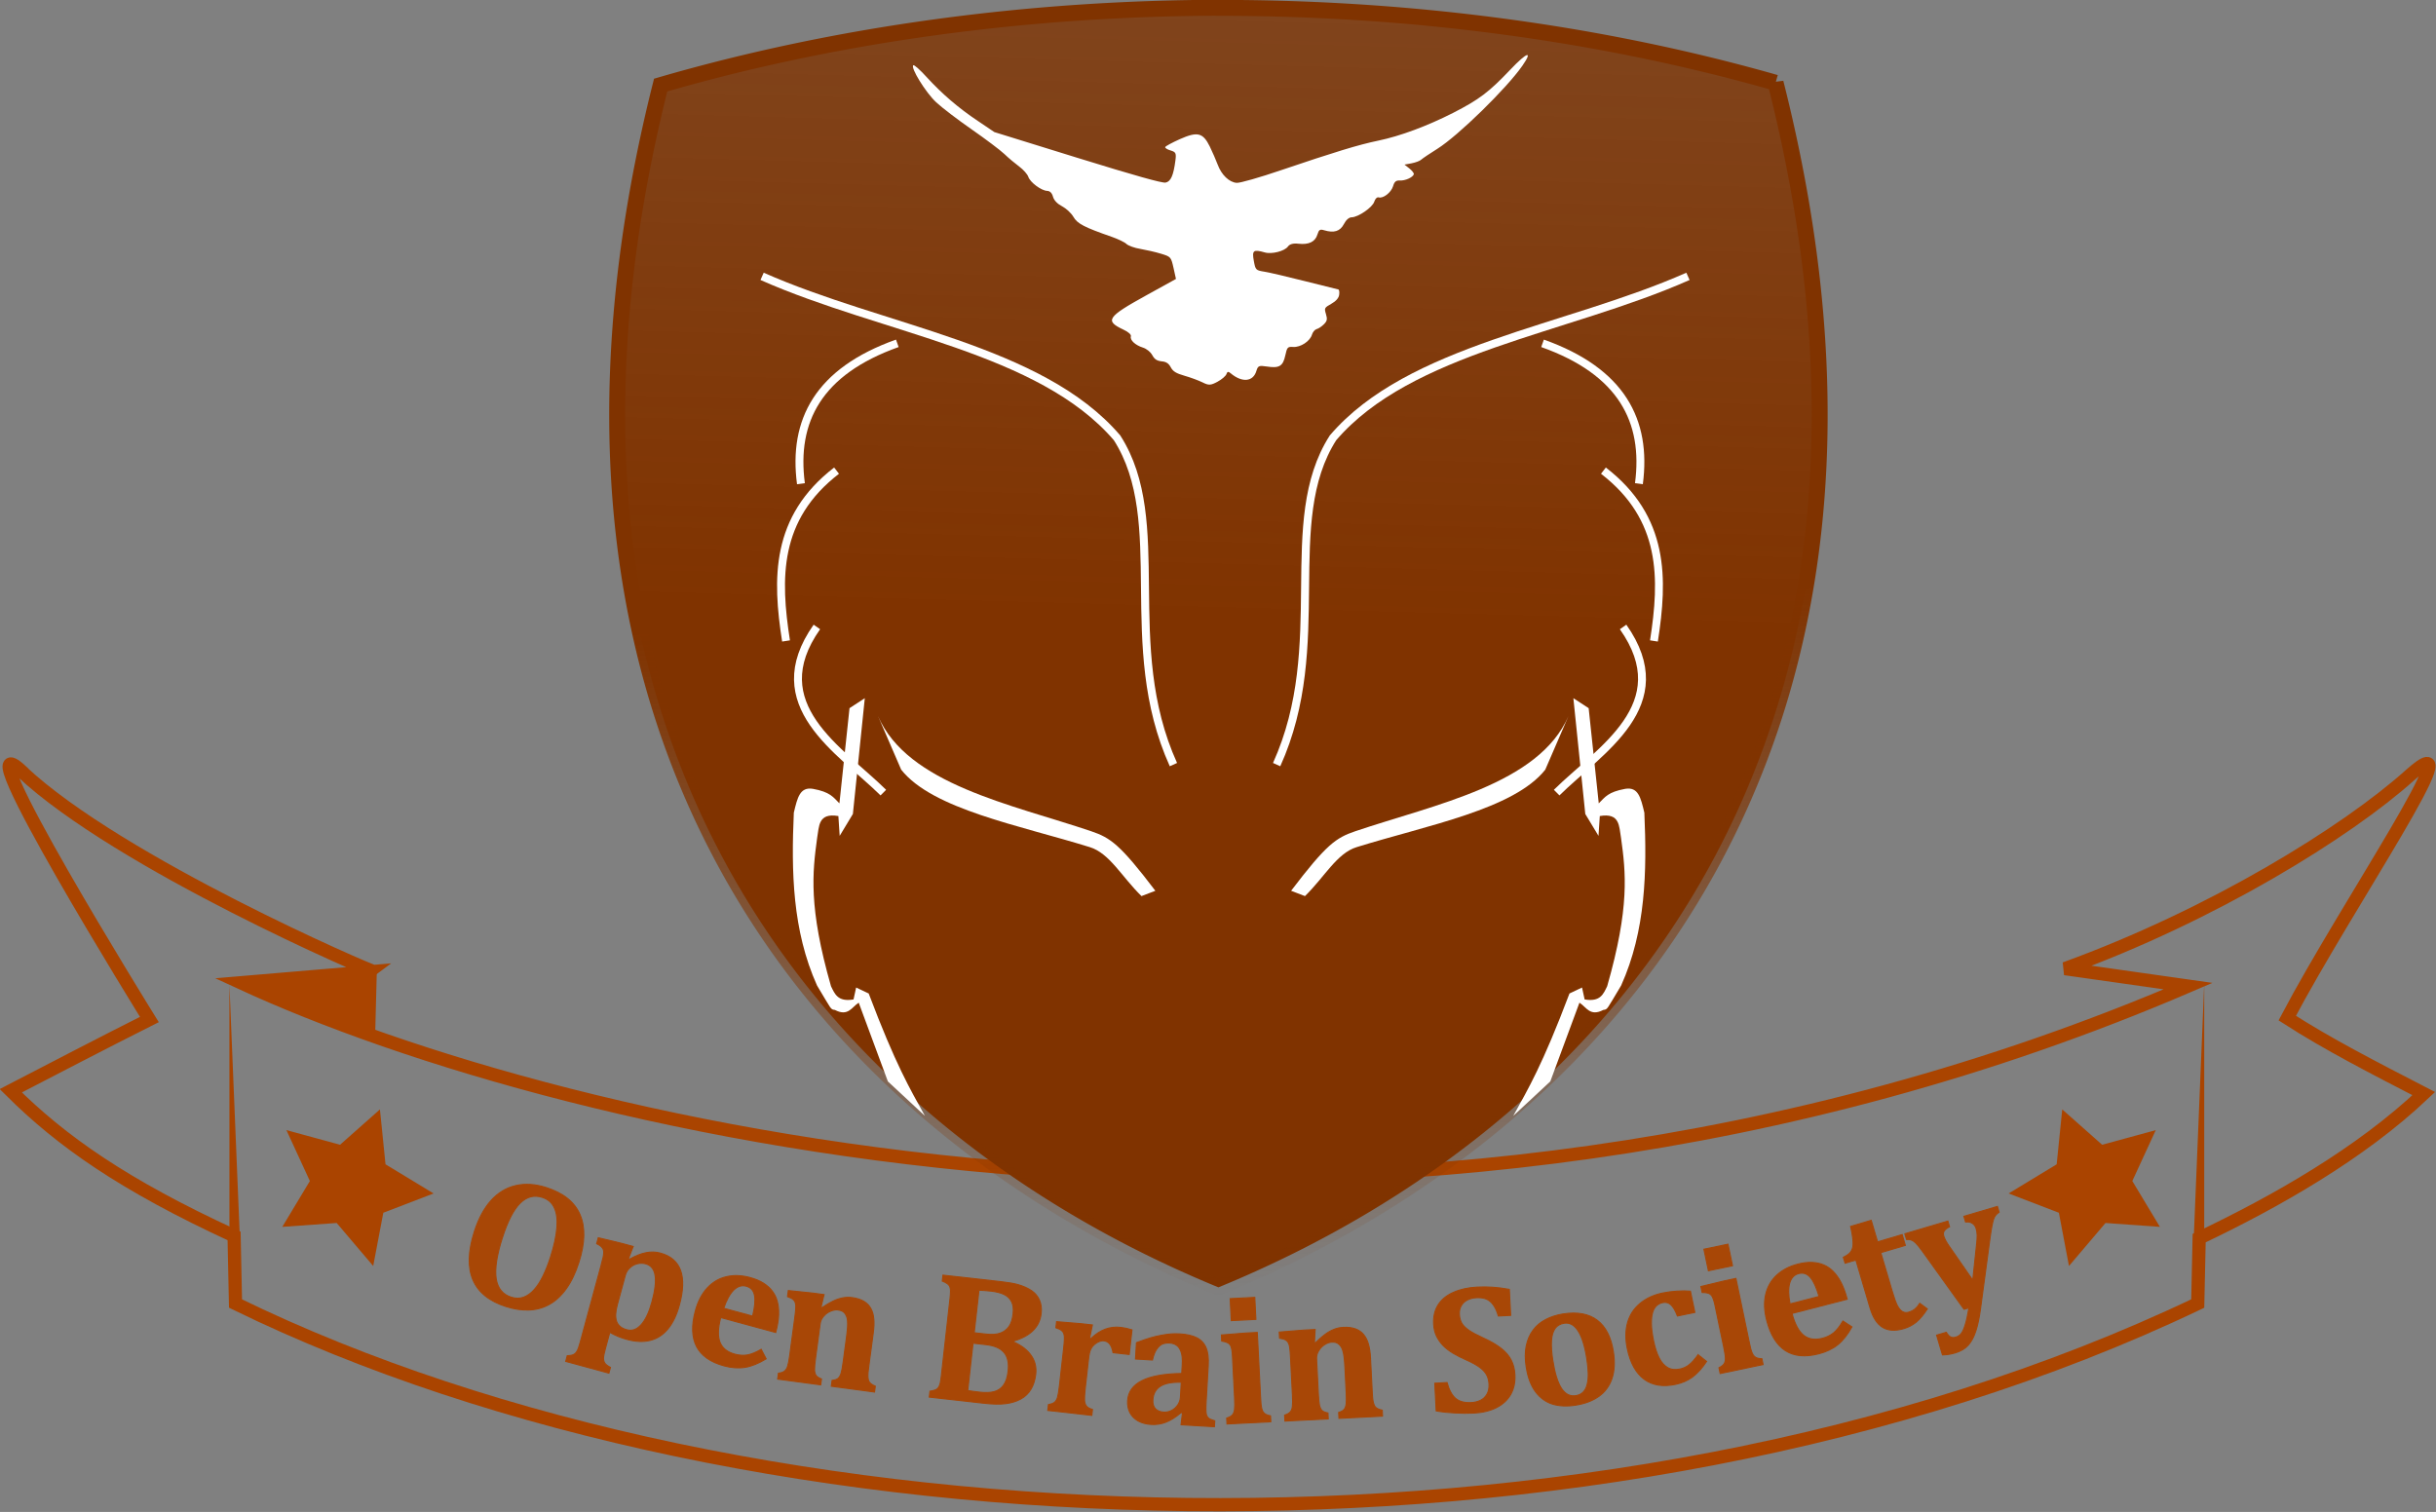<?xml version="1.0" encoding="UTF-8" standalone="no"?>
<!-- Created with Inkscape (http://www.inkscape.org/) -->

<svg
   xmlns:osb="http://www.openswatchbook.org/uri/2009/osb"
   xmlns:dc="http://purl.org/dc/elements/1.1/"
   xmlns:cc="http://creativecommons.org/ns#"
   xmlns:rdf="http://www.w3.org/1999/02/22-rdf-syntax-ns#"
   xmlns:svg="http://www.w3.org/2000/svg"
   xmlns="http://www.w3.org/2000/svg"
   xmlns:xlink="http://www.w3.org/1999/xlink"
   xmlns:sodipodi="http://sodipodi.sourceforge.net/DTD/sodipodi-0.dtd"
   xmlns:inkscape="http://www.inkscape.org/namespaces/inkscape"
   width="135.305mm"
   height="83.992mm"
   viewBox="0 0 135.305 83.992"
   version="1.1"
   id="svg8"
   inkscape:version="0.92.4 (5da689c313, 2019-01-14)"
   sodipodi:docname="obs logo - Copy.svg"
   inkscape:export-filename="C:\Users\Recko\Desktop\pouseidon-free-html5-model-agency-bootstrap-template\o.png"
   inkscape:export-xdpi="96"
   inkscape:export-ydpi="96">
  <rect x="0" y="0" width="135.305" height="83.992" fill="#808080" stroke="none"/>
  <defs
     id="defs2">
    <linearGradient
       inkscape:collect="always"
       id="linearGradient1108">
      <stop
         style="stop-color:#803300;stop-opacity:1;"
         offset="0"
         id="stop1104" />
      <stop
         style="stop-color:#803300;stop-opacity:0;"
         offset="1"
         id="stop1106" />
    </linearGradient>
    <linearGradient
       inkscape:collect="always"
       id="linearGradient876">
      <stop
         style="stop-color:#803300;stop-opacity:1;"
         offset="0"
         id="stop872" />
      <stop
         style="stop-color:#803300;stop-opacity:0;"
         offset="1"
         id="stop874" />
    </linearGradient>
    <linearGradient
       id="linearGradient2720"
       osb:paint="solid">
      <stop
         style="stop-color:#a05a2c;stop-opacity:1;"
         offset="0"
         id="stop2718" />
    </linearGradient>
    <linearGradient
       id="linearGradient1278"
       osb:paint="gradient">
      <stop
         style="stop-color:#a05a2c;stop-opacity:1;"
         offset="0"
         id="stop1274" />
      <stop
         style="stop-color:#a05a2c;stop-opacity:0;"
         offset="1"
         id="stop1276" />
    </linearGradient>
    <linearGradient
       inkscape:collect="always"
       xlink:href="#linearGradient876"
       id="linearGradient880"
       gradientUnits="userSpaceOnUse"
       x1="102.912"
       y1="94.654"
       x2="104.245"
       y2="128.725"
       gradientTransform="matrix(0.155,0,0,0.155,87.097,71.527)" />
    <linearGradient
       inkscape:collect="always"
       xlink:href="#linearGradient1108"
       id="linearGradient1110"
       x1="105.559"
       y1="100.475"
       x2="109.283"
       y2="-37.373"
       gradientUnits="userSpaceOnUse"
       gradientTransform="matrix(0.155,0,0,0.155,86.688,70.628)" />
  </defs>
  <sodipodi:namedview
     id="base"
     pagecolor="#ffffff"
     bordercolor="#666666"
     borderopacity="1.0"
     inkscape:pageopacity="0.0"
     inkscape:pageshadow="2"
     inkscape:zoom="0.5"
     inkscape:cx="54.452796"
     inkscape:cy="157.36266"
     inkscape:document-units="mm"
     inkscape:current-layer="g1395"
     showgrid="false"
     inkscape:window-width="1366"
     inkscape:window-height="705"
     inkscape:window-x="-8"
     inkscape:window-y="-8"
     inkscape:window-maximized="1"
     borderlayer="false" />
  <g
     inkscape:label="Layer 1"
     inkscape:groupmode="layer"
     id="layer1"
     transform="translate(-38.74,-102.312)">
    <g
       id="g1395"
       inkscape:export-xdpi="96"
       inkscape:export-ydpi="96"
       transform="translate(-1.544,12.92)">
      <g
         id="g947"
         transform="matrix(7.195,0,0,7.195,-634.592,-496.836)">
        <path
           inkscape:export-ydpi="96"
           inkscape:export-xdpi="96"
           inkscape:connector-curvature="0"
           id="path967"
           d="m 95.649,91.022 -0.08,-0.029 v -1.914 z"
           style="fill:#aa4400;stroke:none;stroke-width:0.039px;stroke-linecap:butt;stroke-linejoin:miter;stroke-opacity:1" />
        <path
           inkscape:export-ydpi="96"
           inkscape:export-xdpi="96"
           style="fill:none;stroke:#aa4400;stroke-width:0.102;stroke-linecap:butt;stroke-linejoin:miter;stroke-miterlimit:4;stroke-dasharray:none;stroke-opacity:1"
           d="m 93.966,87.435 c 0.759,0.711 2.709,1.551 2.717,1.543 l -1.027,0.087 c 2.509,1.159 8.829,2.688 15.034,0.026 l -0.951,-0.135 c 1.141,-0.414 2.176,-1.056 2.664,-1.494 0.523,-0.469 -0.491,1.008 -0.948,1.876 0.312,0.201 0.665,0.382 1.054,0.583 -0.49,0.464 -1.14,0.833 -1.734,1.116 l -0.011,0.505 c -4.588,2.189 -11.16,1.949 -15.148,0 l -0.011,-0.522 c -0.857,-0.395 -1.334,-0.733 -1.724,-1.121 0.334,-0.173 0.718,-0.373 1.07,-0.55 0,0 -1.469,-2.369 -0.985,-1.916 z"
           id="path922"
           inkscape:connector-curvature="0"
           sodipodi:nodetypes="cccccsccccccccsc" />
        <path
           inkscape:export-ydpi="96"
           inkscape:export-xdpi="96"
           style="fill:#aa4400;stroke:none;stroke-width:0.039px;stroke-linecap:butt;stroke-linejoin:miter;stroke-opacity:1"
           d="m 110.734,91.016 0.08,-0.029 v -1.914 z"
           id="path965"
           inkscape:connector-curvature="0" />
        <path
           id="path969"
           d="m 96.679,91.252 -0.282,-0.332 -0.42,0.03 0.213,-0.354 -0.181,-0.393 0.414,0.113 0.308,-0.273 0.043,0.424 0.371,0.225 -0.388,0.149 z"
           inkscape:transform-center-y="0.12723479"
           inkscape:transform-center-x="-0.34186792"
           style="opacity:1;fill:#aa4400;fill-opacity:1;stroke:none;stroke-width:0.081;stroke-miterlimit:4;stroke-dasharray:none;stroke-opacity:1"
           inkscape:connector-curvature="0"
           inkscape:export-xdpi="96"
           inkscape:export-ydpi="96" />
        <path
           id="path986"
           d="m 109.77,91.252 0.282,-0.332 0.42,0.03 -0.213,-0.354 0.181,-0.393 -0.414,0.113 -0.308,-0.273 -0.043,0.424 -0.371,0.225 0.388,0.149 z"
           inkscape:transform-center-y="0.12723479"
           inkscape:transform-center-x="0.34187184"
           style="opacity:1;fill:#aa4400;fill-opacity:1;stroke:none;stroke-width:0.081;stroke-miterlimit:4;stroke-dasharray:none;stroke-opacity:1"
           inkscape:connector-curvature="0"
           inkscape:export-xdpi="96"
           inkscape:export-ydpi="96" />
        <path
           sodipodi:nodetypes="cccc"
           style="fill:#fff000;fill-opacity:0;stroke:none;stroke-width:0.039px;stroke-linecap:butt;stroke-linejoin:miter;stroke-opacity:1"
           d="m 109.727,88.971 0.015,0.537 1.072,-0.435 z"
           id="path998"
           inkscape:connector-curvature="0"
           inkscape:export-xdpi="96"
           inkscape:export-ydpi="96" />
        <path
           sodipodi:nodetypes="cccc"
           inkscape:connector-curvature="0"
           id="path1000"
           d="m 96.707,88.971 -0.014,0.537 -1.037,-0.443 z"
           style="fill:#aa4400;stroke:none;stroke-width:0.039px;stroke-linecap:butt;stroke-linejoin:miter;stroke-opacity:1"
           inkscape:export-xdpi="96"
           inkscape:export-ydpi="96" />
        <path
           style="opacity:1;fill:url(#linearGradient1110);fill-opacity:1;stroke:url(#linearGradient880);stroke-width:0.123;stroke-linecap:butt;stroke-linejoin:miter;stroke-miterlimit:4;stroke-dasharray:none;stroke-opacity:1"
           d="m 103.245,81.537 a 9.675,5.587 0 0 0 -4.347,0.597 c -1.255,4.988 1.193,8.005 4.306,9.283 3.117,-1.28 5.567,-4.302 4.301,-9.301 a 9.675,5.587 0 0 0 -4.26,-0.578 z"
           id="path864"
           inkscape:connector-curvature="0"
           inkscape:export-xdpi="96"
           inkscape:export-ydpi="96" />
        <path
           style="fill:#ffffff;fill-opacity:1;stroke:none;stroke-width:0.008;stroke-linecap:butt;stroke-linejoin:miter;stroke-miterlimit:4;stroke-dasharray:none;stroke-opacity:1"
           d="m 100.576,87.006 c 0.228,0.527 1.029,0.681 1.645,0.889 0.15,0.051 0.223,0.101 0.496,0.46 l -0.107,0.041 c -0.151,-0.147 -0.246,-0.331 -0.399,-0.378 -0.544,-0.169 -1.214,-0.292 -1.456,-0.598 z"
           id="path1044"
           inkscape:connector-curvature="0"
           sodipodi:nodetypes="ssccscs"
           inkscape:export-xdpi="96"
           inkscape:export-ydpi="96" />
        <g
           id="g1054"
           transform="matrix(0.155,0,0,0.155,87.075,71.606)"
           style="stroke:#ffffff;stroke-width:0.397;stroke-miterlimit:4;stroke-dasharray:none;stroke-opacity:1"
           inkscape:export-xdpi="96"
           inkscape:export-ydpi="96">
          <path
             sodipodi:nodetypes="ccc"
             inkscape:connector-curvature="0"
             id="path1048"
             d="m 81.33,77.451 c 6.039,2.677 13.865,3.588 17.68,8.045 2.673,4.187 0.097,10.289 2.806,16.277"
             style="fill:none;stroke:#ffffff;stroke-width:0.397;stroke-linecap:butt;stroke-linejoin:miter;stroke-miterlimit:4;stroke-dasharray:none;stroke-opacity:1" />
          <path
             style="fill:none;stroke:#ffffff;stroke-width:0.397;stroke-linecap:butt;stroke-linejoin:miter;stroke-miterlimit:4;stroke-dasharray:none;stroke-opacity:1"
             d="m 127.443,77.451 c -6.039,2.677 -13.865,3.588 -17.68,8.045 -2.673,4.187 -0.097,10.289 -2.806,16.277"
             id="path1050"
             inkscape:connector-curvature="0"
             sodipodi:nodetypes="ccc" />
        </g>
        <path
           sodipodi:nodetypes="ssccscs"
           inkscape:connector-curvature="0"
           id="path1058"
           d="m 105.906,87.006 c -0.228,0.527 -1.029,0.681 -1.645,0.889 -0.15,0.051 -0.223,0.101 -0.496,0.46 l 0.107,0.041 c 0.151,-0.147 0.246,-0.331 0.399,-0.378 0.544,-0.169 1.214,-0.292 1.456,-0.598 z"
           style="fill:#ffffff;fill-opacity:1;stroke:none;stroke-width:0.008;stroke-linecap:butt;stroke-linejoin:miter;stroke-miterlimit:4;stroke-dasharray:none;stroke-opacity:1"
           inkscape:export-xdpi="96"
           inkscape:export-ydpi="96" />
        <path
           style="fill:none;stroke:#ffffff;stroke-width:0.061;stroke-linecap:butt;stroke-linejoin:miter;stroke-miterlimit:4;stroke-dasharray:none;stroke-opacity:1"
           d="m 105.706,84.128 c 0.61,0.217 0.808,0.598 0.744,1.084"
           id="path1060"
           inkscape:connector-curvature="0"
           sodipodi:nodetypes="cc"
           inkscape:export-xdpi="96"
           inkscape:export-ydpi="96" />
        <path
           style="fill:none;stroke:#ffffff;stroke-width:0.061;stroke-linecap:butt;stroke-linejoin:miter;stroke-miterlimit:4;stroke-dasharray:none;stroke-opacity:1"
           d="m 106.176,85.111 c 0.476,0.367 0.465,0.834 0.39,1.315"
           id="path1062"
           inkscape:connector-curvature="0"
           sodipodi:nodetypes="cc"
           inkscape:export-xdpi="96"
           inkscape:export-ydpi="96" />
        <path
           style="fill:none;stroke:#ffffff;stroke-width:0.061;stroke-linecap:butt;stroke-linejoin:miter;stroke-miterlimit:4;stroke-dasharray:none;stroke-opacity:1"
           d="m 105.815,87.597 c 0.332,-0.328 0.938,-0.676 0.513,-1.279"
           id="path1064"
           inkscape:connector-curvature="0"
           sodipodi:nodetypes="cc"
           inkscape:export-xdpi="96"
           inkscape:export-ydpi="96" />
        <path
           sodipodi:nodetypes="cc"
           inkscape:connector-curvature="0"
           id="path1066"
           d="m 100.725,84.128 c -0.61,0.217 -0.808,0.598 -0.744,1.084"
           style="fill:none;stroke:#ffffff;stroke-width:0.061;stroke-linecap:butt;stroke-linejoin:miter;stroke-miterlimit:4;stroke-dasharray:none;stroke-opacity:1"
           inkscape:export-xdpi="96"
           inkscape:export-ydpi="96" />
        <path
           sodipodi:nodetypes="cc"
           inkscape:connector-curvature="0"
           id="path1068"
           d="m 100.256,85.111 c -0.476,0.367 -0.465,0.834 -0.39,1.315"
           style="fill:none;stroke:#ffffff;stroke-width:0.061;stroke-linecap:butt;stroke-linejoin:miter;stroke-miterlimit:4;stroke-dasharray:none;stroke-opacity:1"
           inkscape:export-xdpi="96"
           inkscape:export-ydpi="96" />
        <path
           sodipodi:nodetypes="cc"
           inkscape:connector-curvature="0"
           id="path1070"
           d="m 100.617,87.597 c -0.332,-0.328 -0.938,-0.676 -0.513,-1.279"
           style="fill:none;stroke:#ffffff;stroke-width:0.061;stroke-linecap:butt;stroke-linejoin:miter;stroke-miterlimit:4;stroke-dasharray:none;stroke-opacity:1"
           inkscape:export-xdpi="96"
           inkscape:export-ydpi="96" />
        <path
           style="fill:#ffffff;fill-opacity:1;stroke:none;stroke-width:0.02;stroke-linecap:butt;stroke-linejoin:miter;stroke-miterlimit:4;stroke-dasharray:none;stroke-opacity:1"
           d="m 100.356,86.945 0.118,-0.077 -0.092,0.894 -0.102,0.169 -0.01,-0.153 c -0.157,-0.027 -0.148,0.079 -0.164,0.169 -0.036,0.266 -0.068,0.534 0.107,1.145 0.029,0.059 0.052,0.123 0.174,0.102 l 0.02,-0.092 0.097,0.046 c 0.209,0.553 0.318,0.735 0.434,0.945 l -0.286,-0.266 -0.225,-0.608 c -0.053,0.033 -0.081,0.11 -0.184,0.056 -0.035,-0.005 -0.023,0.002 -0.138,-0.189 -0.191,-0.425 -0.199,-0.882 -0.179,-1.334 0.028,-0.117 0.047,-0.201 0.148,-0.184 0.132,0.024 0.155,0.063 0.204,0.112 z"
           id="path1072"
           inkscape:connector-curvature="0"
           sodipodi:nodetypes="ccccccccccccccccccc"
           inkscape:export-xdpi="96"
           inkscape:export-ydpi="96" />
        <path
           sodipodi:nodetypes="ccccccccccccccccccc"
           inkscape:connector-curvature="0"
           id="path1074"
           d="m 106.062,86.945 -0.118,-0.077 0.092,0.894 0.102,0.169 0.01,-0.153 c 0.157,-0.027 0.148,0.079 0.164,0.169 0.037,0.266 0.068,0.534 -0.107,1.145 -0.029,0.059 -0.052,0.123 -0.174,0.102 l -0.02,-0.092 -0.097,0.046 c -0.209,0.553 -0.318,0.735 -0.434,0.945 l 0.286,-0.266 0.225,-0.608 c 0.053,0.033 0.081,0.11 0.184,0.056 0.035,-0.005 0.023,0.002 0.138,-0.189 0.191,-0.425 0.199,-0.882 0.179,-1.334 -0.028,-0.117 -0.047,-0.201 -0.148,-0.184 -0.132,0.024 -0.155,0.063 -0.204,0.112 z"
           style="fill:#ffffff;fill-opacity:1;stroke:none;stroke-width:0.02;stroke-linecap:butt;stroke-linejoin:miter;stroke-miterlimit:4;stroke-dasharray:none;stroke-opacity:1"
           inkscape:export-xdpi="96"
           inkscape:export-ydpi="96" />
        <g
           aria-label="     Open Brain Society"
           transform="matrix(0.155,0,0,0.155,86.868,67.235)"
           style="font-style:normal;font-variant:normal;font-weight:bold;font-stretch:normal;font-size:9.172px;line-height:1.25;font-family:Cambria;-inkscape-font-specification:'Cambria, Bold';font-variant-ligatures:normal;font-variant-caps:normal;font-variant-numeric:normal;font-feature-settings:normal;text-align:start;letter-spacing:0px;word-spacing:0px;writing-mode:lr-tb;text-anchor:start;opacity:0.95;fill:#aa4400;fill-opacity:1;stroke:#aa4400;stroke-width:0.053;stroke-miterlimit:4;stroke-dasharray:none;stroke-opacity:1"
           id="text1116"
           inkscape:export-xdpi="96"
           inkscape:export-ydpi="96">
          <path
             inkscape:connector-curvature="0"
             d="m 69.91,156.969 q -1.254,-0.401 -1.651,-1.336 -0.393,-0.934 0.074,-2.397 0.307,-0.96 0.826,-1.542 0.525,-0.585 1.231,-0.749 0.706,-0.165 1.525,0.097 1.276,0.407 1.681,1.345 0.407,0.934 -0.053,2.376 -0.257,0.806 -0.635,1.325 -0.372,0.516 -0.84,0.775 -0.468,0.259 -1.015,0.278 -0.542,0.02 -1.144,-0.172 z m -0.184,-3.415 q -0.411,1.288 -0.306,2.018 0.111,0.727 0.747,0.93 0.329,0.105 0.615,0.004 0.288,-0.106 0.529,-0.376 0.247,-0.274 0.446,-0.69 0.203,-0.415 0.369,-0.935 0.271,-0.849 0.317,-1.464 0.052,-0.618 -0.129,-0.996 -0.175,-0.38 -0.597,-0.515 -0.619,-0.198 -1.111,0.299 -0.487,0.493 -0.88,1.726 z"
             style="font-style:normal;font-variant:normal;font-weight:bold;font-stretch:normal;font-size:9.172px;font-family:Cambria;-inkscape-font-specification:'Cambria, Bold';font-variant-ligatures:normal;font-variant-caps:normal;font-variant-numeric:normal;font-feature-settings:normal;text-align:start;writing-mode:lr-tb;text-anchor:start;fill:#aa4400;stroke:#aa4400;stroke-width:0.053;stroke-miterlimit:4;stroke-dasharray:none;stroke-opacity:1"
             id="path1136" />
          <path
             inkscape:connector-curvature="0"
             d="m 74.859,159.074 q -0.088,0.324 -0.09,0.468 -0.002,0.143 0.064,0.245 0.07,0.102 0.28,0.215 l -0.077,0.285 -2.152,-0.585 0.077,-0.285 q 0.22,-0.005 0.317,-0.058 0.102,-0.051 0.173,-0.176 0.07,-0.12 0.159,-0.449 l 1.027,-3.782 q 0.083,-0.307 0.11,-0.439 0.031,-0.131 0.03,-0.229 0.003,-0.097 -0.025,-0.165 -0.027,-0.072 -0.101,-0.139 -0.07,-0.066 -0.225,-0.145 l 0.08,-0.294 1.207,0.291 0.532,0.144 -0.235,0.609 0.048,0.027 q 0.469,-0.258 0.831,-0.327 0.368,-0.072 0.709,0.021 0.769,0.209 1.006,0.858 0.238,0.645 -0.056,1.725 -0.203,0.748 -0.569,1.191 -0.361,0.44 -0.88,0.573 -0.518,0.129 -1.175,-0.05 -0.445,-0.121 -0.843,-0.349 z m 0.595,-2.191 q -0.144,0.532 -0.032,0.836 0.118,0.301 0.502,0.406 0.398,0.108 0.718,-0.251 0.326,-0.362 0.536,-1.135 0.234,-0.86 0.156,-1.327 -0.073,-0.465 -0.471,-0.573 -0.194,-0.053 -0.407,-0.004 -0.209,0.05 -0.376,0.204 -0.166,0.15 -0.228,0.379 z"
             style="font-style:normal;font-variant:normal;font-weight:bold;font-stretch:normal;font-size:9.172px;font-family:Cambria;-inkscape-font-specification:'Cambria, Bold';font-variant-ligatures:normal;font-variant-caps:normal;font-variant-numeric:normal;font-feature-settings:normal;text-align:start;writing-mode:lr-tb;text-anchor:start;fill:#aa4400;stroke:#aa4400;stroke-width:0.053;stroke-miterlimit:4;stroke-dasharray:none;stroke-opacity:1"
             id="path1138" />
          <path
             inkscape:connector-curvature="0"
             d="m 82.868,159.574 q -0.568,0.347 -1.053,0.424 -0.485,0.077 -1.047,-0.075 -1.007,-0.274 -1.368,-0.961 -0.355,-0.691 -0.061,-1.775 0.19,-0.7 0.587,-1.135 0.402,-0.438 0.952,-0.567 0.551,-0.133 1.187,0.039 0.393,0.107 0.663,0.277 0.274,0.172 0.441,0.394 0.168,0.217 0.244,0.484 0.09,0.317 0.077,0.689 -0.011,0.382 -0.145,0.893 l -2.74,-0.744 q -0.208,0.783 -0.037,1.229 0.177,0.443 0.739,0.595 0.328,0.089 0.625,0.04 0.298,-0.054 0.689,-0.282 z m -0.675,-2.128 q 0.162,-0.666 0.095,-1.032 -0.068,-0.366 -0.413,-0.46 -0.333,-0.09 -0.623,0.193 -0.286,0.284 -0.498,0.909 z"
             style="font-style:normal;font-variant:normal;font-weight:bold;font-stretch:normal;font-size:9.172px;font-family:Cambria;-inkscape-font-specification:'Cambria, Bold';font-variant-ligatures:normal;font-variant-caps:normal;font-variant-numeric:normal;font-feature-settings:normal;text-align:start;writing-mode:lr-tb;text-anchor:start;fill:#aa4400;stroke:#aa4400;stroke-width:0.053;stroke-miterlimit:4;stroke-dasharray:none;stroke-opacity:1"
             id="path1140" />
          <path
             inkscape:connector-curvature="0"
             d="m 88.266,161.228 -2.153,-0.288 0.039,-0.293 q 0.211,-0.021 0.303,-0.104 0.093,-0.087 0.141,-0.243 0.053,-0.16 0.109,-0.582 l 0.159,-1.185 q 0.042,-0.315 0.056,-0.517 0.014,-0.206 1.37e-4,-0.339 -0.009,-0.132 -0.051,-0.224 -0.037,-0.095 -0.092,-0.157 -0.054,-0.066 -0.131,-0.103 -0.076,-0.037 -0.201,-0.054 -0.169,-0.023 -0.365,0.06 -0.196,0.078 -0.345,0.248 -0.149,0.165 -0.177,0.374 l -0.229,1.709 q -0.056,0.422 -0.052,0.59 0.005,0.168 0.072,0.276 0.072,0.104 0.274,0.181 l -0.039,0.293 -2.144,-0.287 0.039,-0.293 q 0.221,-0.029 0.313,-0.112 0.097,-0.082 0.145,-0.238 0.052,-0.156 0.109,-0.577 l 0.244,-1.824 q 0.044,-0.328 0.051,-0.486 0.013,-0.161 -0.019,-0.26 -0.027,-0.103 -0.108,-0.173 -0.076,-0.073 -0.283,-0.146 l 0.04,-0.302 1.221,0.127 0.559,0.075 -0.152,0.63 0.051,0.02 q 0.308,-0.207 0.535,-0.317 0.228,-0.114 0.465,-0.164 0.242,-0.053 0.495,-0.02 0.364,0.049 0.589,0.187 0.226,0.134 0.346,0.354 0.124,0.22 0.148,0.517 0.028,0.297 -0.023,0.679 l -0.217,1.625 q -0.026,0.195 -0.045,0.369 -0.014,0.17 -7.03e-4,0.276 0.013,0.106 0.048,0.178 0.041,0.069 0.119,0.124 0.078,0.056 0.194,0.103 z"
             style="font-style:normal;font-variant:normal;font-weight:bold;font-stretch:normal;font-size:9.172px;font-family:Cambria;-inkscape-font-specification:'Cambria, Bold';font-variant-ligatures:normal;font-variant-caps:normal;font-variant-numeric:normal;font-feature-settings:normal;text-align:start;writing-mode:lr-tb;text-anchor:start;fill:#aa4400;stroke:#aa4400;stroke-width:0.053;stroke-miterlimit:4;stroke-dasharray:none;stroke-opacity:1"
             id="path1142" />
          <path
             inkscape:connector-curvature="0"
             d="m 95.181,158.728 q 0.601,0.266 0.884,0.676 0.288,0.406 0.23,0.927 -0.05,0.445 -0.238,0.757 -0.184,0.313 -0.515,0.492 -0.326,0.175 -0.751,0.227 -0.42,0.052 -1.057,-0.019 l -2.742,-0.307 0.033,-0.294 q 0.17,-0.026 0.269,-0.065 0.104,-0.042 0.158,-0.126 0.059,-0.088 0.088,-0.224 0.029,-0.141 0.053,-0.355 l 0.43,-3.837 q 0.023,-0.209 0.026,-0.353 0.007,-0.143 -0.032,-0.238 -0.035,-0.094 -0.126,-0.158 -0.087,-0.068 -0.251,-0.132 l 0.033,-0.294 2.915,0.327 q 0.498,0.056 0.809,0.14 0.411,0.114 0.7,0.313 0.259,0.178 0.385,0.467 0.125,0.289 0.083,0.663 -0.113,1.006 -1.38,1.373 z m -1.358,-0.387 q 0.445,0.05 0.713,-0.051 0.268,-0.101 0.424,-0.322 0.16,-0.225 0.207,-0.644 0.041,-0.369 -0.077,-0.599 -0.118,-0.234 -0.37,-0.357 -0.252,-0.123 -0.644,-0.167 -0.312,-0.035 -0.608,-0.046 l -0.238,2.119 z m -0.915,2.813 q 0.261,0.043 0.604,0.081 0.423,0.047 0.706,-0.025 0.288,-0.076 0.468,-0.317 0.181,-0.246 0.232,-0.7 0.036,-0.32 -0.019,-0.556 -0.054,-0.24 -0.199,-0.396 -0.144,-0.16 -0.36,-0.248 -0.215,-0.092 -0.549,-0.129 l -0.619,-0.069 z"
             style="font-style:normal;font-variant:normal;font-weight:bold;font-stretch:normal;font-size:9.172px;font-family:Cambria;-inkscape-font-specification:'Cambria, Bold';font-variant-ligatures:normal;font-variant-caps:normal;font-variant-numeric:normal;font-feature-settings:normal;text-align:start;writing-mode:lr-tb;text-anchor:start;fill:#aa4400;stroke:#aa4400;stroke-width:0.053;stroke-miterlimit:4;stroke-dasharray:none;stroke-opacity:1"
             id="path1144" />
          <path
             inkscape:connector-curvature="0"
             d="m 98.977,158.55 0.056,0.02 q 0.368,-0.346 0.73,-0.477 0.362,-0.131 0.762,-0.086 0.272,0.03 0.563,0.122 l -0.138,1.228 -0.806,-0.09 q -0.047,-0.267 -0.156,-0.419 -0.105,-0.151 -0.309,-0.174 -0.098,-0.011 -0.225,0.038 -0.122,0.045 -0.237,0.145 -0.11,0.096 -0.167,0.207 -0.053,0.107 -0.079,0.221 -0.026,0.114 -0.052,0.346 l -0.159,1.42 q -0.047,0.423 -0.035,0.595 0.012,0.173 0.095,0.281 0.083,0.104 0.301,0.169 l -0.033,0.294 -2.194,-0.246 0.033,-0.294 q 0.22,-0.034 0.311,-0.118 0.095,-0.084 0.14,-0.241 0.049,-0.157 0.097,-0.58 l 0.205,-1.829 q 0.037,-0.329 0.041,-0.487 0.009,-0.161 -0.025,-0.26 -0.029,-0.102 -0.112,-0.17 -0.078,-0.072 -0.286,-0.14 l 0.034,-0.303 1.223,0.101 0.561,0.063 z"
             style="font-style:normal;font-variant:normal;font-weight:bold;font-stretch:normal;font-size:9.172px;font-family:Cambria;-inkscape-font-specification:'Cambria, Bold';font-variant-ligatures:normal;font-variant-caps:normal;font-variant-numeric:normal;font-feature-settings:normal;text-align:start;writing-mode:lr-tb;text-anchor:start;fill:#aa4400;stroke:#aa4400;stroke-width:0.053;stroke-miterlimit:4;stroke-dasharray:none;stroke-opacity:1"
             id="path1146" />
          <path
             inkscape:connector-curvature="0"
             d="m 103.602,162.274 -0.066,-0.026 q -0.388,0.336 -0.746,0.477 -0.354,0.141 -0.743,0.118 -0.384,-0.023 -0.662,-0.178 -0.273,-0.16 -0.406,-0.419 -0.128,-0.259 -0.109,-0.585 0.039,-0.657 0.705,-0.995 0.671,-0.342 1.991,-0.363 l 0.025,-0.425 q 0.024,-0.416 -0.056,-0.645 -0.081,-0.234 -0.223,-0.332 -0.142,-0.103 -0.348,-0.115 -0.206,-0.012 -0.362,0.051 -0.152,0.063 -0.284,0.257 -0.132,0.19 -0.211,0.539 l -0.845,-0.05 0.048,-0.814 q 0.422,-0.159 0.701,-0.241 0.279,-0.082 0.546,-0.129 0.272,-0.051 0.484,-0.066 0.212,-0.015 0.422,-0.002 0.541,0.032 0.854,0.194 0.318,0.162 0.46,0.494 0.142,0.331 0.109,0.899 l -0.102,1.744 q -0.017,0.295 -0.013,0.457 0.004,0.162 0.026,0.244 0.027,0.078 0.069,0.13 0.042,0.047 0.103,0.082 0.066,0.031 0.242,0.086 l -0.017,0.295 -1.663,-0.098 z m -0.058,-1.533 q -0.694,-0.023 -1.044,0.199 -0.345,0.222 -0.372,0.687 -0.016,0.277 0.127,0.434 0.144,0.152 0.412,0.168 0.206,0.012 0.395,-0.084 0.19,-0.101 0.308,-0.278 0.118,-0.177 0.13,-0.383 z"
             style="font-style:normal;font-variant:normal;font-weight:bold;font-stretch:normal;font-size:9.172px;font-family:Cambria;-inkscape-font-specification:'Cambria, Bold';font-variant-ligatures:normal;font-variant-caps:normal;font-variant-numeric:normal;font-feature-settings:normal;text-align:start;writing-mode:lr-tb;text-anchor:start;fill:#aa4400;stroke:#aa4400;stroke-width:0.053;stroke-miterlimit:4;stroke-dasharray:none;stroke-opacity:1"
             id="path1148" />
          <path
             inkscape:connector-curvature="0"
             d="m 107.204,156.513 0.055,1.096 -1.226,0.062 -0.055,-1.096 z m -1.4,6.012 q 0.216,-0.069 0.292,-0.167 0.08,-0.098 0.099,-0.261 0.023,-0.163 0.002,-0.588 l -0.105,-2.08 q -0.011,-0.219 -0.04,-0.352 -0.025,-0.133 -0.087,-0.211 -0.058,-0.078 -0.158,-0.113 -0.096,-0.04 -0.25,-0.064 l -0.015,-0.304 1.228,-0.098 0.559,-0.028 0.161,3.18 q 0.013,0.25 0.024,0.389 0.016,0.134 0.033,0.209 0.017,0.071 0.042,0.128 0.03,0.057 0.072,0.104 0.043,0.047 0.121,0.084 0.078,0.036 0.205,0.061 l 0.015,0.295 -2.183,0.11 z"
             style="font-style:normal;font-variant:normal;font-weight:bold;font-stretch:normal;font-size:9.172px;font-family:Cambria;-inkscape-font-specification:'Cambria, Bold';font-variant-ligatures:normal;font-variant-caps:normal;font-variant-numeric:normal;font-feature-settings:normal;text-align:start;writing-mode:lr-tb;text-anchor:start;fill:#aa4400;stroke:#aa4400;stroke-width:0.053;stroke-miterlimit:4;stroke-dasharray:none;stroke-opacity:1"
             id="path1150" />
          <path
             inkscape:connector-curvature="0"
             d="m 113.565,162.429 -2.169,0.11 -0.015,-0.295 q 0.203,-0.06 0.279,-0.158 0.075,-0.102 0.094,-0.265 0.023,-0.167 10e-4,-0.592 l -0.06,-1.194 q -0.016,-0.318 -0.04,-0.518 -0.024,-0.205 -0.062,-0.333 -0.033,-0.128 -0.091,-0.211 -0.054,-0.087 -0.119,-0.137 -0.066,-0.055 -0.147,-0.078 -0.082,-0.023 -0.207,-0.016 -0.17,0.009 -0.348,0.125 -0.178,0.112 -0.294,0.306 -0.116,0.19 -0.105,0.4 l 0.087,1.722 q 0.021,0.425 0.057,0.589 0.035,0.164 0.121,0.258 0.09,0.09 0.302,0.128 l 0.015,0.295 -2.16,0.109 -0.015,-0.295 q 0.212,-0.069 0.288,-0.167 0.08,-0.098 0.099,-0.261 0.023,-0.163 0.002,-0.588 l -0.093,-1.838 q -0.017,-0.331 -0.038,-0.487 -0.017,-0.161 -0.067,-0.252 -0.045,-0.096 -0.138,-0.15 -0.088,-0.058 -0.305,-0.092 l -0.015,-0.304 1.224,-0.098 0.564,-0.029 -0.035,0.647 0.054,0.011 q 0.265,-0.26 0.468,-0.409 0.203,-0.154 0.427,-0.246 0.228,-0.097 0.483,-0.11 0.367,-0.018 0.614,0.077 0.247,0.091 0.405,0.284 0.162,0.194 0.24,0.481 0.082,0.287 0.101,0.672 l 0.083,1.637 q 0.01,0.197 0.023,0.371 0.018,0.17 0.05,0.271 0.032,0.102 0.08,0.166 0.052,0.06 0.14,0.101 0.087,0.04 0.21,0.066 z"
             style="font-style:normal;font-variant:normal;font-weight:bold;font-stretch:normal;font-size:9.172px;font-family:Cambria;-inkscape-font-specification:'Cambria, Bold';font-variant-ligatures:normal;font-variant-caps:normal;font-variant-numeric:normal;font-feature-settings:normal;text-align:start;writing-mode:lr-tb;text-anchor:start;fill:#aa4400;stroke:#aa4400;stroke-width:0.053;stroke-miterlimit:4;stroke-dasharray:none;stroke-opacity:1"
             id="path1152" />
          <path
             inkscape:connector-curvature="0"
             d="m 116.781,160.756 q 0.139,0.527 0.411,0.777 0.277,0.246 0.782,0.221 0.264,-0.013 0.47,-0.113 0.206,-0.1 0.321,-0.303 0.12,-0.208 0.104,-0.508 -0.014,-0.277 -0.127,-0.473 -0.113,-0.201 -0.351,-0.372 -0.237,-0.172 -0.655,-0.357 -0.358,-0.157 -0.649,-0.33 -0.291,-0.174 -0.504,-0.387 -0.208,-0.218 -0.334,-0.481 -0.121,-0.263 -0.138,-0.598 -0.028,-0.55 0.226,-0.949 0.253,-0.398 0.758,-0.621 0.509,-0.227 1.189,-0.262 0.398,-0.02 0.763,0.006 0.364,0.022 0.835,0.106 l 0.066,1.297 -0.613,0.031 q -0.103,-0.349 -0.247,-0.548 -0.14,-0.204 -0.342,-0.292 -0.202,-0.088 -0.501,-0.073 -0.255,0.013 -0.452,0.113 -0.197,0.1 -0.304,0.284 -0.107,0.18 -0.095,0.431 0.013,0.259 0.121,0.447 0.112,0.183 0.359,0.354 0.246,0.167 0.71,0.377 0.565,0.258 0.892,0.52 0.331,0.257 0.495,0.576 0.168,0.314 0.19,0.744 0.028,0.55 -0.207,0.97 -0.235,0.415 -0.711,0.659 -0.477,0.239 -1.116,0.272 -0.456,0.023 -0.955,-0.006 -0.495,-0.024 -0.933,-0.101 l -0.07,-1.378 z"
             style="font-style:normal;font-variant:normal;font-weight:bold;font-stretch:normal;font-size:9.172px;font-family:Cambria;-inkscape-font-specification:'Cambria, Bold';font-variant-ligatures:normal;font-variant-caps:normal;font-variant-numeric:normal;font-feature-settings:normal;text-align:start;writing-mode:lr-tb;text-anchor:start;fill:#aa4400;stroke:#aa4400;stroke-width:0.053;stroke-miterlimit:4;stroke-dasharray:none;stroke-opacity:1"
             id="path1154" />
          <path
             inkscape:connector-curvature="0"
             d="m 123.194,161.88 q -0.65,0.102 -1.159,-0.05 -0.505,-0.157 -0.849,-0.615 -0.344,-0.463 -0.465,-1.237 -0.093,-0.593 0.003,-1.052 0.096,-0.459 0.344,-0.788 0.248,-0.329 0.63,-0.525 0.386,-0.201 0.859,-0.275 1.071,-0.167 1.704,0.314 0.632,0.477 0.802,1.565 0.12,0.77 -0.068,1.334 -0.189,0.56 -0.65,0.89 -0.461,0.33 -1.151,0.438 z m -1.143,-2.21 q 0.147,0.938 0.428,1.375 0.285,0.431 0.71,0.365 0.235,-0.037 0.371,-0.18 0.141,-0.144 0.198,-0.385 0.062,-0.241 0.053,-0.561 -0.01,-0.325 -0.072,-0.719 -0.149,-0.951 -0.435,-1.387 -0.282,-0.441 -0.694,-0.377 -0.301,0.047 -0.453,0.266 -0.152,0.219 -0.176,0.612 -0.025,0.394 0.069,0.991 z"
             style="font-style:normal;font-variant:normal;font-weight:bold;font-stretch:normal;font-size:9.172px;font-family:Cambria;-inkscape-font-specification:'Cambria, Bold';font-variant-ligatures:normal;font-variant-caps:normal;font-variant-numeric:normal;font-feature-settings:normal;text-align:start;writing-mode:lr-tb;text-anchor:start;fill:#aa4400;stroke:#aa4400;stroke-width:0.053;stroke-miterlimit:4;stroke-dasharray:none;stroke-opacity:1"
             id="path1156" />
          <path
             inkscape:connector-curvature="0"
             d="m 129.283,159.367 0.423,0.337 q -0.342,0.511 -0.707,0.779 -0.361,0.263 -0.835,0.362 -0.951,0.199 -1.567,-0.254 -0.617,-0.457 -0.84,-1.522 -0.15,-0.719 0.013,-1.297 0.166,-0.584 0.623,-0.958 0.456,-0.379 1.118,-0.517 0.355,-0.074 0.717,-0.095 0.365,-0.026 0.673,0.001 l 0.221,1.057 -0.868,0.181 q -0.152,-0.398 -0.323,-0.559 -0.171,-0.161 -0.416,-0.11 -0.162,0.034 -0.294,0.148 -0.128,0.109 -0.2,0.335 -0.068,0.22 -0.064,0.571 0.004,0.347 0.111,0.86 0.107,0.513 0.278,0.848 0.17,0.331 0.425,0.479 0.254,0.144 0.605,0.07 0.254,-0.053 0.455,-0.209 0.205,-0.157 0.452,-0.506 z"
             style="font-style:normal;font-variant:normal;font-weight:bold;font-stretch:normal;font-size:9.172px;font-family:Cambria;-inkscape-font-specification:'Cambria, Bold';font-variant-ligatures:normal;font-variant-caps:normal;font-variant-numeric:normal;font-feature-settings:normal;text-align:start;writing-mode:lr-tb;text-anchor:start;fill:#aa4400;stroke:#aa4400;stroke-width:0.053;stroke-miterlimit:4;stroke-dasharray:none;stroke-opacity:1"
             id="path1158" />
          <path
             inkscape:connector-curvature="0"
             d="m 130.773,153.862 0.224,1.074 -1.201,0.251 -0.224,-1.074 z m -0.452,6.157 q 0.203,-0.102 0.263,-0.21 0.064,-0.109 0.057,-0.273 -0.002,-0.164 -0.089,-0.581 l -0.426,-2.039 q -0.045,-0.215 -0.094,-0.342 -0.045,-0.128 -0.118,-0.195 -0.069,-0.068 -0.174,-0.087 -0.101,-0.025 -0.257,-0.024 l -0.062,-0.298 1.198,-0.287 0.548,-0.115 0.651,3.117 q 0.051,0.245 0.084,0.38 0.036,0.13 0.065,0.201 0.028,0.067 0.062,0.12 0.038,0.051 0.088,0.091 0.05,0.04 0.132,0.064 0.083,0.024 0.212,0.029 l 0.06,0.289 -2.139,0.447 z"
             style="font-style:normal;font-variant:normal;font-weight:bold;font-stretch:normal;font-size:9.172px;font-family:Cambria;-inkscape-font-specification:'Cambria, Bold';font-variant-ligatures:normal;font-variant-caps:normal;font-variant-numeric:normal;font-feature-settings:normal;text-align:start;writing-mode:lr-tb;text-anchor:start;fill:#aa4400;stroke:#aa4400;stroke-width:0.053;stroke-miterlimit:4;stroke-dasharray:none;stroke-opacity:1"
             id="path1160" />
          <path
             inkscape:connector-curvature="0"
             d="m 136.945,157.982 q -0.322,0.582 -0.705,0.889 -0.383,0.307 -0.947,0.452 -1.01,0.261 -1.664,-0.158 -0.651,-0.424 -0.931,-1.513 -0.181,-0.703 -0.052,-1.277 0.133,-0.58 0.547,-0.964 0.413,-0.389 1.051,-0.553 0.395,-0.102 0.713,-0.087 0.323,0.014 0.578,0.124 0.254,0.106 0.452,0.3 0.235,0.231 0.408,0.561 0.18,0.338 0.316,0.848 l -2.75,0.709 q 0.207,0.784 0.576,1.086 0.373,0.297 0.936,0.152 0.33,-0.085 0.563,-0.275 0.232,-0.194 0.46,-0.586 z m -1.639,-1.515 q -0.188,-0.659 -0.428,-0.944 -0.24,-0.285 -0.587,-0.196 -0.334,0.086 -0.446,0.476 -0.108,0.389 0.017,1.036 z"
             style="font-style:normal;font-variant:normal;font-weight:bold;font-stretch:normal;font-size:9.172px;font-family:Cambria;-inkscape-font-specification:'Cambria, Bold';font-variant-ligatures:normal;font-variant-caps:normal;font-variant-numeric:normal;font-feature-settings:normal;text-align:start;writing-mode:lr-tb;text-anchor:start;fill:#aa4400;stroke:#aa4400;stroke-width:0.053;stroke-miterlimit:4;stroke-dasharray:none;stroke-opacity:1"
             id="path1162" />
          <path
             inkscape:connector-curvature="0"
             d="m 140.701,157.087 q -0.283,0.434 -0.553,0.658 -0.271,0.22 -0.615,0.322 -0.64,0.189 -1.059,-0.06 -0.416,-0.255 -0.623,-0.955 l -0.71,-2.401 -0.537,0.159 -0.088,-0.296 q 0.249,-0.12 0.348,-0.243 0.099,-0.123 0.126,-0.285 0.025,-0.166 -0.004,-0.41 -0.026,-0.245 -0.107,-0.599 l 1.026,-0.304 0.318,1.074 1.224,-0.362 0.159,0.537 -1.224,0.362 0.573,1.937 q 0.144,0.485 0.255,0.705 0.116,0.218 0.256,0.298 0.139,0.076 0.298,0.029 0.12,-0.036 0.208,-0.085 0.088,-0.049 0.175,-0.136 0.091,-0.088 0.176,-0.225 z"
             style="font-style:normal;font-variant:normal;font-weight:bold;font-stretch:normal;font-size:9.172px;font-family:Cambria;-inkscape-font-specification:'Cambria, Bold';font-variant-ligatures:normal;font-variant-caps:normal;font-variant-numeric:normal;font-feature-settings:normal;text-align:start;writing-mode:lr-tb;text-anchor:start;fill:#aa4400;stroke:#aa4400;stroke-width:0.053;stroke-miterlimit:4;stroke-dasharray:none;stroke-opacity:1"
             id="path1164" />
          <path
             inkscape:connector-curvature="0"
             d="m 143.35,157.074 q -0.095,0.705 -0.24,1.131 -0.139,0.429 -0.375,0.69 -0.231,0.26 -0.657,0.386 -0.322,0.095 -0.625,0.096 l -0.291,-0.983 0.481,-0.142 q 0.116,0.185 0.219,0.234 0.109,0.052 0.259,0.007 0.163,-0.048 0.265,-0.177 0.106,-0.13 0.196,-0.427 0.095,-0.294 0.191,-0.855 l -0.245,0.072 -2.075,-2.894 q -0.221,-0.304 -0.33,-0.407 -0.107,-0.109 -0.216,-0.146 -0.106,-0.043 -0.243,-0.031 l -0.084,-0.283 2.143,-0.634 0.084,0.283 q -0.19,0.098 -0.262,0.204 -0.072,0.105 -0.026,0.26 0.061,0.206 0.27,0.504 l 1.174,1.694 0.196,-1.847 q 0.025,-0.232 0.022,-0.399 -0.004,-0.172 -0.049,-0.322 -0.053,-0.18 -0.191,-0.266 -0.139,-0.09 -0.337,-0.064 l -0.084,-0.283 1.671,-0.494 0.085,0.288 q -0.113,0.075 -0.174,0.154 -0.057,0.077 -0.099,0.188 -0.038,0.109 -0.079,0.318 -0.042,0.204 -0.099,0.613 z"
             style="font-style:normal;font-variant:normal;font-weight:bold;font-stretch:normal;font-size:9.172px;font-family:Cambria;-inkscape-font-specification:'Cambria, Bold';font-variant-ligatures:normal;font-variant-caps:normal;font-variant-numeric:normal;font-feature-settings:normal;text-align:start;writing-mode:lr-tb;text-anchor:start;fill:#aa4400;stroke:#aa4400;stroke-width:0.053;stroke-miterlimit:4;stroke-dasharray:none;stroke-opacity:1"
             id="path1166" />
        </g>
        <path
           style="fill:#ffffff;fill-opacity:1;stroke:none;stroke-width:0.017;stroke-opacity:1"
           d="m 103.196,84.425 c 0.034,-0.018 0.066,-0.046 0.07,-0.06 0.006,-0.019 0.015,-0.021 0.032,-0.006 0.088,0.074 0.174,0.067 0.199,-0.018 0.012,-0.04 0.02,-0.043 0.08,-0.034 0.096,0.015 0.125,-0.002 0.143,-0.085 0.014,-0.064 0.018,-0.069 0.061,-0.066 0.056,0.004 0.13,-0.044 0.145,-0.095 0.006,-0.02 0.022,-0.039 0.036,-0.043 0.014,-0.003 0.039,-0.02 0.056,-0.037 0.025,-0.025 0.028,-0.039 0.016,-0.079 -0.014,-0.046 -0.012,-0.049 0.041,-0.079 0.036,-0.02 0.058,-0.045 0.061,-0.07 0.003,-0.021 3.1e-4,-0.04 -0.007,-0.041 -0.007,-0.001 -0.122,-0.03 -0.257,-0.064 -0.134,-0.034 -0.275,-0.067 -0.313,-0.073 -0.067,-0.011 -0.069,-0.013 -0.082,-0.084 -0.015,-0.081 -0.003,-0.09 0.084,-0.065 0.054,0.016 0.155,-0.01 0.18,-0.046 0.013,-0.018 0.041,-0.026 0.081,-0.021 0.08,0.009 0.129,-0.015 0.146,-0.071 0.011,-0.037 0.02,-0.043 0.052,-0.033 0.076,0.023 0.123,0.008 0.152,-0.047 0.017,-0.033 0.04,-0.053 0.06,-0.053 0.051,-7.86e-4 0.162,-0.077 0.175,-0.121 0.007,-0.022 0.021,-0.036 0.033,-0.033 0.035,0.011 0.097,-0.037 0.112,-0.086 0.01,-0.035 0.023,-0.046 0.052,-0.044 0.042,0.002 0.1,-0.024 0.108,-0.048 0.003,-0.008 -0.013,-0.028 -0.034,-0.045 l -0.038,-0.03 0.055,-0.01 c 0.03,-0.006 0.064,-0.018 0.074,-0.028 0.011,-0.01 0.067,-0.048 0.125,-0.084 0.161,-0.101 0.534,-0.466 0.656,-0.641 0.084,-0.121 0.037,-0.107 -0.091,0.028 -0.167,0.176 -0.243,0.233 -0.444,0.336 -0.199,0.101 -0.408,0.179 -0.577,0.214 -0.151,0.031 -0.34,0.089 -0.75,0.228 -0.164,0.056 -0.318,0.1 -0.343,0.098 -0.058,-0.004 -0.118,-0.062 -0.147,-0.141 -0.012,-0.033 -0.04,-0.096 -0.061,-0.14 -0.053,-0.107 -0.095,-0.117 -0.232,-0.056 -0.06,0.027 -0.11,0.054 -0.112,0.061 -0.002,0.007 0.017,0.019 0.042,0.026 0.04,0.012 0.044,0.021 0.037,0.076 -0.015,0.117 -0.036,0.164 -0.076,0.172 -0.026,0.005 -0.231,-0.052 -0.68,-0.191 l -0.642,-0.199 -0.126,-0.085 c -0.153,-0.102 -0.28,-0.212 -0.398,-0.341 -0.048,-0.053 -0.094,-0.094 -0.101,-0.09 -0.026,0.014 0.094,0.21 0.176,0.286 0.046,0.043 0.17,0.137 0.275,0.21 0.105,0.073 0.218,0.158 0.251,0.189 0.032,0.031 0.085,0.075 0.116,0.098 0.031,0.023 0.062,0.058 0.069,0.078 0.014,0.043 0.1,0.107 0.146,0.109 0.021,7.86e-4 0.037,0.016 0.045,0.046 0.008,0.028 0.035,0.055 0.07,0.073 0.031,0.016 0.07,0.052 0.087,0.081 0.031,0.054 0.085,0.081 0.297,0.155 0.048,0.017 0.099,0.041 0.113,0.055 0.014,0.013 0.062,0.031 0.107,0.038 0.045,0.008 0.117,0.024 0.159,0.037 0.076,0.023 0.078,0.025 0.097,0.109 l 0.019,0.086 -0.23,0.127 c -0.302,0.167 -0.321,0.196 -0.176,0.264 0.039,0.018 0.062,0.039 0.058,0.052 -0.009,0.029 0.035,0.069 0.093,0.087 0.028,0.009 0.058,0.033 0.072,0.058 0.017,0.032 0.036,0.044 0.072,0.048 0.036,0.003 0.055,0.016 0.071,0.046 0.017,0.032 0.042,0.047 0.105,0.065 0.046,0.013 0.108,0.036 0.139,0.051 0.049,0.025 0.064,0.024 0.118,-0.005 z"
           id="path1227"
           inkscape:connector-curvature="0"
           sodipodi:nodetypes="cssscccsscccccccccccssccssscscccscccscsccscsscccccccccscccccccccsccccssccccccc"
           inkscape:export-xdpi="96"
           inkscape:export-ydpi="96" />
      </g>
    </g>
  </g>
</svg>

